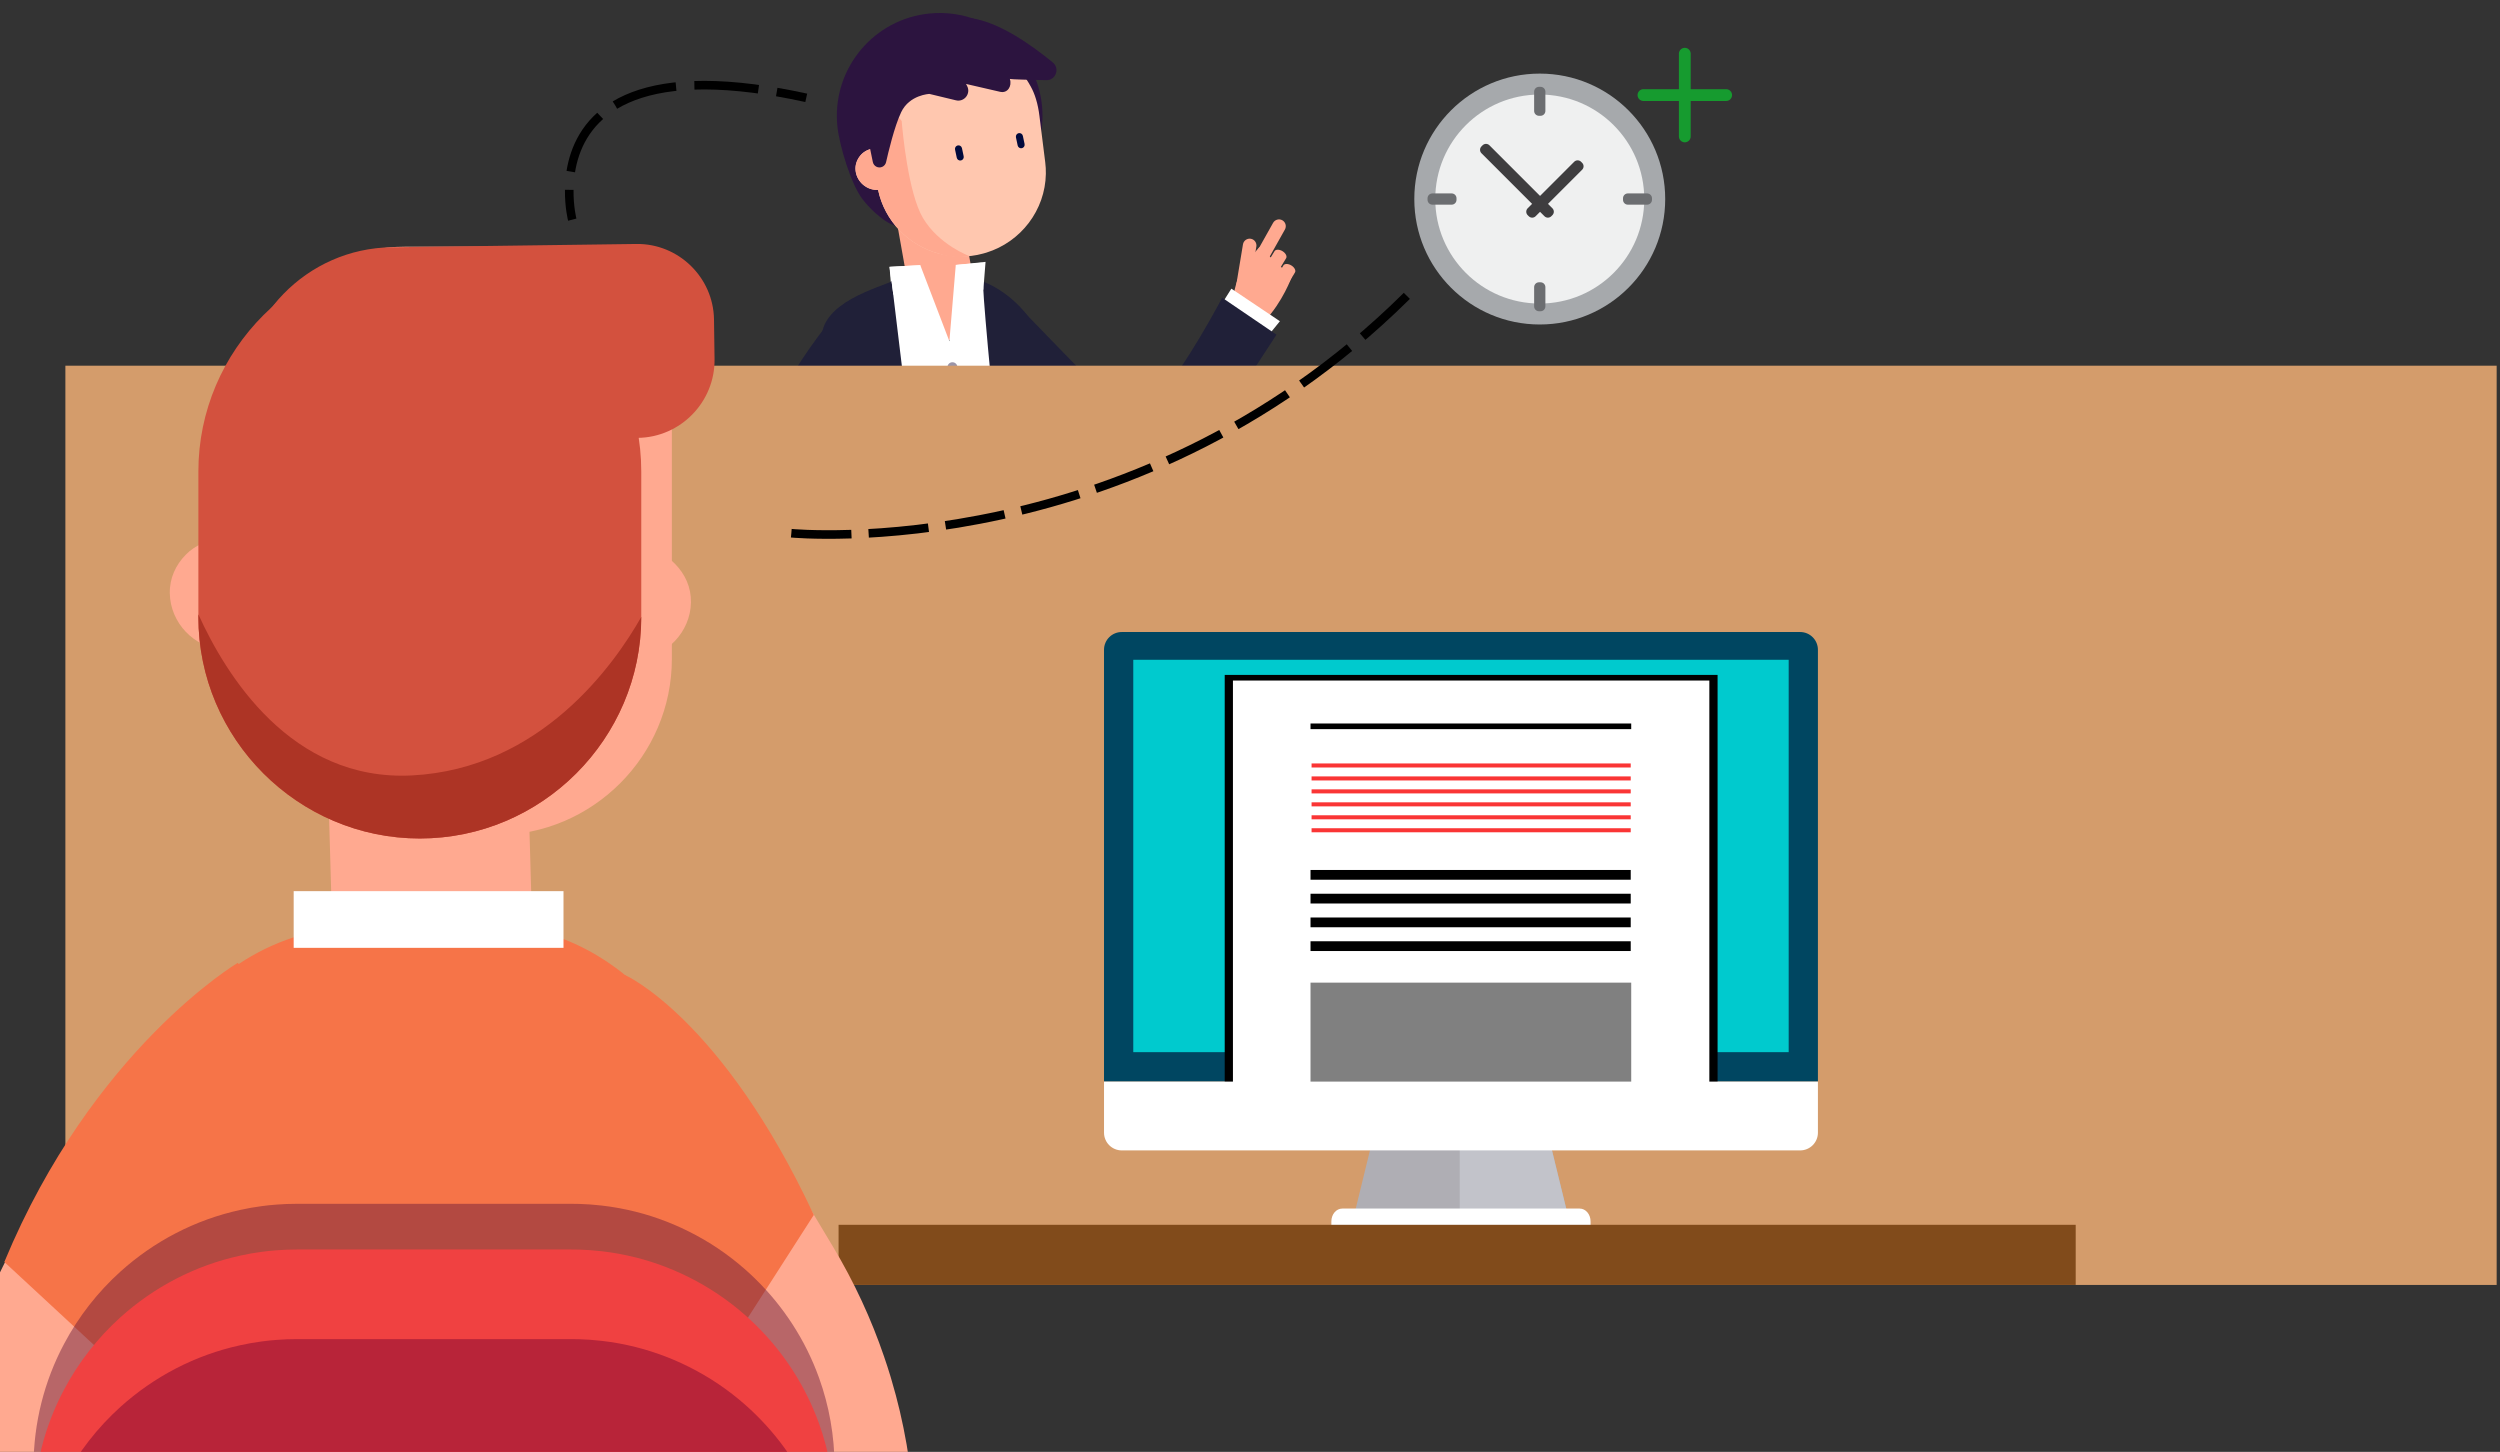 <svg width="291" height="169" viewBox="0 0 291 169" fill="none" xmlns="http://www.w3.org/2000/svg">
<rect x="0" y="0" width="291" height="169" fill="#333333" stroke="none"/>
<g clip-path="url(#clip0_87_365)">
<path d="M147.229 30.875L149.565 26.713C149.777 26.334 149.642 25.851 149.263 25.638C148.884 25.426 148.401 25.561 148.188 25.94L145.852 30.102C145.64 30.481 145.775 30.964 146.154 31.177C146.533 31.389 147.017 31.253 147.229 30.875Z" fill="#FFA990"/>
<path d="M145.459 33.407L146.24 28.698C146.311 28.27 146.019 27.861 145.59 27.79C145.162 27.719 144.753 28.011 144.682 28.44L143.901 33.149C143.83 33.577 144.122 33.986 144.551 34.057C144.98 34.127 145.388 33.835 145.459 33.407Z" fill="#FFA990"/>
<path d="M147.915 32.997L149.705 30.056C149.843 29.83 149.652 29.46 149.281 29.235C148.91 29.009 148.494 29.01 148.357 29.236L146.567 32.177C146.429 32.403 146.62 32.773 146.991 32.998C147.361 33.223 147.777 33.223 147.915 32.997Z" fill="#FFA990"/>
<path d="M148.944 34.658L150.734 31.717C150.872 31.491 150.681 31.121 150.31 30.896C149.939 30.67 149.523 30.671 149.386 30.897L147.596 33.838C147.458 34.064 147.649 34.434 148.02 34.659C148.391 34.884 148.807 34.884 148.944 34.658Z" fill="#FFA990"/>
<path d="M146.596 28.752C146.561 28.805 146.094 29.352 145.585 29.945C144.707 30.966 144.085 32.184 143.77 33.493L143.167 36.002C143.167 36.002 147.054 37.511 147.183 37.377C149.307 35.17 150.366 32.221 150.366 32.221L146.596 28.752Z" fill="#FFA990"/>
<path d="M142.081 35.582L143.332 33.6L148.981 37.39L147.211 39.562L142.081 35.582Z" fill="white"/>
<path d="M148.584 38.955C148.584 38.955 140.663 51.108 140.638 51.15C138.271 54.922 133.649 57.289 129.378 55.945C128.738 55.744 127.187 55.008 126.539 54.627C125.724 54.147 117.396 46.402 117.396 46.402L118.335 35.431C118.335 35.431 128.445 45.861 129.037 46.416C130.051 47.367 131.544 47.996 132.202 47.88C133.356 47.692 133.931 47.287 134.642 46.486C138.151 42.542 142.261 34.652 142.261 34.652L148.584 38.955Z" fill="#202038"/>
<path d="M115.444 133.48C115.405 134.006 115.197 141.519 115.197 141.519L120.753 141.623L120.63 132.207L115.444 133.48Z" fill="#670A37"/>
<path d="M112.884 82.411C112.874 82.474 112.88 82.823 112.899 83.421C113.171 92.17 114.704 139.888 114.704 139.888L121.87 139.644L123.766 83.781L112.884 82.411Z" fill="#202038"/>
<path d="M114.682 146.122L129.34 146.228C130.214 146.234 130.927 145.527 130.933 144.648C130.937 143.971 130.516 143.365 129.882 143.137L122.646 140.54L114.718 140.677L114.682 146.122Z" fill="#994B28"/>
<path d="M129.981 146.64L114.792 146.643L114.791 145.573L130.693 145.569V145.927C130.693 146.321 130.374 146.639 129.981 146.64Z" fill="#00093C"/>
<path d="M122.468 142.696L124.188 140.845" stroke="#00093C" stroke-width="1.147" stroke-miterlimit="10" stroke-linecap="round"/>
<path d="M123.73 143.231L125.45 141.38" stroke="#00093C" stroke-width="1.147" stroke-miterlimit="10" stroke-linecap="round"/>
<path d="M124.938 143.947L126.874 141.848" stroke="#00093C" stroke-width="1.147" stroke-miterlimit="10" stroke-linecap="round"/>
<path d="M102.866 133.389C102.836 133.913 102.761 141.384 102.761 141.384L108.318 141.389L108.029 132.032L102.866 133.389Z" fill="#670A37"/>
<path d="M99.406 82.671C99.398 82.734 99.409 83.081 99.438 83.675C99.864 92.366 102.238 139.772 102.238 139.772L109.399 139.403L110.31 83.842L99.406 82.671Z" fill="#202038"/>
<path d="M102.214 145.997L116.861 146.563C117.734 146.597 118.47 145.916 118.504 145.043C118.53 144.37 118.128 143.755 117.501 143.509L110.352 140.701L102.423 140.588L102.214 145.997Z" fill="#B6643B"/>
<path d="M117.139 146.982L102.308 146.519L102.341 145.456L118.235 145.953C118.216 146.54 117.726 147.001 117.139 146.982Z" fill="#00093C"/>
<path d="M110.106 142.837L111.883 141.052" stroke="#00093C" stroke-width="1.143" stroke-miterlimit="10" stroke-linecap="round"/>
<path d="M111.349 143.408L113.127 141.623" stroke="#00093C" stroke-width="1.143" stroke-miterlimit="10" stroke-linecap="round"/>
<path d="M112.534 144.158L114.536 142.133" stroke="#00093C" stroke-width="1.143" stroke-miterlimit="10" stroke-linecap="round"/>
<path d="M124.149 81.145C124.303 82.739 123.877 84.254 123.044 85.484C121.98 87.061 120.242 88.17 118.196 88.367L107.123 89.437C106.794 89.469 106.469 89.475 106.149 89.457C105.325 89.42 104.535 89.224 103.811 88.901C103.682 88.846 103.556 88.784 103.433 88.718C101.516 87.719 100.124 85.799 99.901 83.487L99.765 79.954L123.597 77.443L124.149 81.145Z" fill="#202038"/>
<path d="M111.931 39.321L109.43 39.765C108.06 40.008 106.741 39.086 106.498 37.716L104.291 25.271C104.048 23.901 104.97 22.582 106.34 22.339L108.841 21.895C110.211 21.652 111.53 22.574 111.773 23.944L113.98 36.389C114.222 37.759 113.3 39.078 111.931 39.321Z" fill="#FFA990"/>
<path d="M121.28 12.225C121.299 12.402 121.314 12.579 121.325 12.757C121.375 13.613 121.337 14.46 121.212 15.28C120.682 18.789 118.612 21.859 115.644 23.684C114.17 24.592 112.474 25.191 110.637 25.385C107.662 25.7 105.326 27.294 103.052 25.709C102.319 25.199 101.644 24.613 101.045 23.954C100.809 23.694 100.584 23.43 100.373 23.153C99.081 21.465 97.716 17.01 97.476 14.743C96.8 8.35 101.287 2.601 107.578 1.647C107.758 1.621 107.938 1.598 108.118 1.579C112.125 1.155 115.876 2.759 118.355 5.566C118.359 5.569 118.359 5.569 118.359 5.569C119.085 6.394 119.702 7.325 120.185 8.336C120.754 9.528 121.133 10.839 121.28 12.225Z" fill="#2C143F"/>
<path d="M106.013 17.428C106.045 17.687 106.029 17.943 105.965 18.187C105.895 18.478 105.766 18.798 105.58 19.038C105.242 19.47 104.75 19.818 104.162 19.89L102.899 20.046L101.931 20.168L101.568 17.294L101.571 17.293L101.502 16.762L101.45 16.349L101.404 15.971L101.39 15.873L101.393 15.872L103.621 15.595C104.184 15.524 104.722 15.679 105.148 15.985C105.406 16.171 105.622 16.419 105.776 16.703C105.902 16.926 105.981 17.166 106.013 17.428Z" fill="#FFC4BC"/>
<path d="M120.994 13.524L121.575 18.171L121.663 18.867C121.723 19.325 121.744 19.786 121.737 20.234C121.668 24.442 118.847 28.163 114.797 29.411C114.676 29.454 114.55 29.487 114.426 29.516C113.99 29.64 113.544 29.723 113.083 29.783C112.636 29.841 112.196 29.862 111.756 29.857C110.897 29.852 110.058 29.733 109.257 29.514C109.257 29.514 109.254 29.515 109.249 29.512C105.763 28.561 102.977 25.746 102.209 22.104C102.186 21.994 102.163 21.887 102.147 21.776C102.117 21.649 102.101 21.516 102.084 21.383L102.072 21.314L102.031 21L101.93 20.171L101.568 17.326L101.567 17.298L101.566 17.294L101.501 16.766L101.449 16.353L101.403 15.975L101.393 15.877C101.316 15.219 101.335 14.565 101.419 13.928C101.472 13.482 101.559 13.042 101.665 12.615C101.678 12.545 101.692 12.485 101.709 12.421C101.797 12.069 101.909 11.717 102.039 11.38C102.038 11.377 102.041 11.372 102.041 11.372C102.531 10.084 103.291 8.909 104.262 7.933C104.456 7.738 104.658 7.548 104.866 7.368C106.316 6.131 108.124 5.285 110.146 5.034C112.849 4.697 115.464 5.474 117.463 7.014C118.534 7.836 119.328 8.881 119.983 10.077C120.235 10.533 120.431 11.013 120.581 11.512C120.779 12.15 120.909 12.824 120.994 13.524Z" fill="#FFC7AF"/>
<path d="M102.538 17.162L102.899 20.047L103.141 21.995L102.375 22.092C102.319 22.098 102.263 22.105 102.209 22.103C100.917 22.175 99.759 21.19 99.597 19.911C99.511 19.247 99.719 18.645 100.11 18.147C100.46 17.703 100.973 17.408 101.567 17.295L101.57 17.294C101.638 17.275 101.697 17.264 101.768 17.259L102.538 17.162Z" fill="#FFC4BC"/>
<path d="M112.81 29.794C112.81 29.794 111.098 30.217 109.257 29.513C109.257 29.513 109.254 29.514 109.249 29.511C105.763 28.56 102.977 25.745 102.209 22.103C100.917 22.175 99.759 21.19 99.597 19.911C99.511 19.247 99.719 18.645 100.11 18.147C100.46 17.703 100.973 17.408 101.567 17.295L101.566 17.291L101.501 16.763L101.449 16.35L101.403 15.972L101.389 15.874L101.392 15.873C101.315 15.215 101.334 14.561 101.418 13.924C102.598 12.96 103.908 12.585 104.957 14.09C104.957 14.09 105.012 14.845 105.147 15.986C105.245 16.841 105.385 17.91 105.577 19.037C105.967 21.356 106.565 23.919 107.439 25.384C109.305 28.511 112.81 29.794 112.81 29.794Z" fill="#FFA990"/>
<path d="M100.381 86.287C100.381 86.287 110.118 85.231 110.001 84.879C109.884 84.527 109.884 80.421 109.884 80.421C109.884 80.421 117.627 79.131 117.627 79.6C117.627 80.069 118.331 83.706 118.331 83.706L124.079 82.65L123.962 76.55L98.975 79.131L100.381 86.287Z" fill="#01032B"/>
<path d="M119.121 77.32L107.508 78.481L103.54 31.061L107.121 30.868L110.508 39.723L111.253 30.842L114.282 30.577L119.121 77.32Z" fill="white"/>
<path d="M109.927 83.605C109.927 83.605 107.177 84.006 105.191 84.36C104.497 84.482 103.707 84.598 102.842 84.691C101.628 84.819 100.264 84.9 98.801 84.877C98.711 84.877 98.627 84.845 98.546 84.819L96.183 53.705C96.154 53.461 96.128 53.22 96.102 52.988C95.577 48.232 95.739 45.532 95.675 41.436C95.663 40.847 95.652 40.225 95.629 39.569C95.614 39.177 95.658 38.811 95.745 38.463C96.204 36.637 97.931 35.362 99.821 34.413C100.959 33.844 102.155 33.388 103.166 33.008C103.636 32.828 103.539 32.908 103.781 32.686L109.927 83.605Z" fill="#202038"/>
<path d="M125.484 81.712L123.562 81.891L119.149 82.299C119.149 82.299 114.004 32.623 114.458 32.792C115.229 33.081 116.059 33.528 116.876 34.112C118.551 35.305 120.167 37.075 121.071 39.229C121.331 39.841 121.532 40.489 121.655 41.161C121.662 41.186 121.669 41.214 121.673 41.238C122.44 45.484 125.484 81.712 125.484 81.712Z" fill="#202038"/>
<path d="M111.441 42.694C111.469 43.013 111.233 43.295 110.914 43.324C110.595 43.352 110.313 43.116 110.284 42.797C110.256 42.478 110.492 42.196 110.811 42.167C111.131 42.139 111.413 42.375 111.441 42.694Z" fill="#9B95A8"/>
<path d="M111.956 48.526C111.984 48.845 111.748 49.127 111.429 49.156C111.11 49.184 110.828 48.948 110.799 48.629C110.771 48.31 111.007 48.028 111.326 47.999C111.646 47.971 111.928 48.207 111.956 48.526Z" fill="#9B95A8"/>
<path d="M112.472 54.359C112.5 54.678 112.264 54.961 111.945 54.989C111.626 55.017 111.344 54.782 111.315 54.462C111.287 54.144 111.523 53.861 111.842 53.833C112.161 53.803 112.444 54.039 112.472 54.359Z" fill="#9B95A8"/>
<path d="M112.987 60.191C113.015 60.511 112.779 60.792 112.46 60.822C112.141 60.849 111.859 60.614 111.83 60.294C111.802 59.975 112.038 59.694 112.357 59.664C112.676 59.636 112.959 59.871 112.987 60.191Z" fill="#9B95A8"/>
<path d="M113.502 66.023C113.53 66.342 113.294 66.624 112.975 66.653C112.656 66.681 112.374 66.445 112.345 66.126C112.317 65.807 112.553 65.525 112.872 65.496C113.192 65.467 113.474 65.704 113.502 66.023Z" fill="#9B95A8"/>
<path d="M107.121 30.868L106.637 34.255L103.983 34.283L103.54 31.061L107.121 30.868Z" fill="white"/>
<path d="M111.253 30.842L112.323 33.747L114.462 33.718L114.718 30.481L111.253 30.842Z" fill="white"/>
<path d="M101.121 16.545L101.598 18.862C101.7 19.359 102.239 19.631 102.7 19.419C102.923 19.316 103.085 19.117 103.139 18.877C103.378 17.806 104.104 14.723 104.895 13.061C105.863 11.029 108.185 10.932 108.185 10.932L111.273 11.677C112.248 11.912 113.042 10.883 112.567 9.999L112.444 9.77L116.417 10.687C117.278 10.886 117.817 10.042 117.552 9.2C117.548 9.188 117.555 9.184 117.573 9.19C117.73 9.242 119.864 9.295 121.793 9.332C122.894 9.353 123.399 7.974 122.549 7.274C120.161 5.308 116.378 2.608 113.121 2.126C107.895 1.352 101.218 7.642 100.734 9.094C100.25 10.545 101.121 16.545 101.121 16.545Z" fill="#2C143F"/>
<path d="M111.854 18.679C111.633 18.726 111.413 18.583 111.367 18.361L111.167 17.414C111.12 17.193 111.263 16.973 111.485 16.927C111.706 16.88 111.926 17.023 111.972 17.245L112.172 18.192C112.218 18.413 112.075 18.632 111.854 18.679Z" fill="#00093C"/>
<path d="M118.943 17.251C118.722 17.298 118.502 17.155 118.456 16.933L118.256 15.986C118.209 15.765 118.352 15.545 118.574 15.499C118.795 15.452 119.015 15.595 119.061 15.817L119.261 16.764C119.307 16.986 119.164 17.205 118.943 17.251Z" fill="#00093C"/>
<path d="M101.263 84.627C100.049 84.755 100.265 84.9 98.802 84.877C98.712 84.877 98.628 84.845 98.547 84.819L96.038 52.595C96.009 52.351 97.322 50.408 97.296 50.176C98.285 53.676 102.128 84.534 101.263 84.627Z" fill="#111123"/>
<path d="M99.847 80.897L105.453 83.255C105.862 83.427 106.338 83.233 106.51 82.824C106.683 82.413 106.49 81.94 106.079 81.767L100.473 79.409C100.064 79.237 99.588 79.431 99.416 79.84C99.243 80.249 99.438 80.725 99.847 80.897Z" fill="#FFC7AF"/>
<path d="M115.207 92.843L106.035 98.739C103.78 100.188 100.777 99.535 99.328 97.281L96.692 93.18C95.243 90.924 95.895 87.921 98.15 86.472L107.322 80.576C109.577 79.127 112.58 79.779 114.029 82.034L116.665 86.135C118.114 88.391 117.462 91.394 115.207 92.843Z" fill="#C2C2C8"/>
<g opacity="0.51">
<g opacity="0.51">
<path opacity="0.51" d="M102.44 88.356C102.467 88.29 105.59 85.142 105.127 84.406C104.356 83.18 103.309 81.918 102.229 80.916L100.163 79.001C100.163 79.001 97.545 81.909 97.404 82.056C95.433 84.094 99.959 87.356 99.959 87.356C99.959 87.356 101.838 89.832 102.44 88.356Z" fill="#87807F"/>
</g>
<g opacity="0.51">
<path opacity="0.51" d="M102.637 84.316L107.28 88.873C107.619 89.206 108.206 89.109 108.584 88.657C108.962 88.206 108.994 87.564 108.655 87.231L104.012 82.674C103.673 82.341 103.086 82.438 102.708 82.89C102.33 83.341 102.298 83.983 102.637 84.316Z" fill="#87807F"/>
</g>
<g opacity="0.51">
<path opacity="0.51" d="M102.285 86.909L106.044 90.534C106.386 90.864 106.915 90.831 107.22 90.462C107.525 90.091 107.495 89.519 107.153 89.191L103.394 85.567C103.052 85.237 102.523 85.269 102.218 85.638C101.913 86.008 101.943 86.581 102.285 86.909Z" fill="#87807F"/>
</g>
<g opacity="0.51">
<path opacity="0.51" d="M99.169 86.75L103.618 91.04C103.96 91.37 104.489 91.337 104.794 90.968C105.099 90.598 105.069 90.026 104.727 89.697L100.278 85.407C99.936 85.077 99.407 85.11 99.102 85.479C98.796 85.848 98.827 86.421 99.169 86.75Z" fill="#87807F"/>
</g>
</g>
<path d="M102.27 87.391C102.296 87.332 105.323 84.508 104.874 83.849C104.127 82.749 103.112 81.617 102.066 80.719L100.062 79.001C100.062 79.001 97.525 81.609 97.388 81.74C95.478 83.567 99.865 86.493 99.865 86.493C99.865 86.493 101.687 88.716 102.27 87.391Z" fill="#FFC7AF"/>
<path d="M102.423 83.805L106.961 87.853C107.292 88.15 107.805 88.12 108.101 87.788C108.397 87.457 108.367 86.945 108.036 86.648L103.498 82.6C103.167 82.305 102.654 82.335 102.358 82.665C102.063 82.996 102.092 83.51 102.423 83.805Z" fill="#FFC7AF"/>
<path d="M102.12 86.094L105.764 89.344C106.095 89.641 106.608 89.611 106.904 89.279C107.2 88.948 107.17 88.436 106.839 88.139L103.195 84.888C102.864 84.593 102.351 84.623 102.055 84.954C101.759 85.285 101.789 85.799 102.12 86.094Z" fill="#FFC7AF"/>
<path d="M99.099 85.951L103.412 89.798C103.743 90.094 104.256 90.064 104.552 89.734C104.848 89.403 104.818 88.889 104.487 88.594L100.174 84.746C99.843 84.451 99.33 84.481 99.034 84.811C98.738 85.142 98.768 85.655 99.099 85.951Z" fill="#FFC7AF"/>
<path d="M101.486 79.013L100.902 78.492L99.605 77.338L95.893 81.5L95.116 82.373L95.366 82.595L95.912 83.085L96.994 84.05L97.202 83.817L99.817 80.883L100.877 79.697L100.954 79.612L101.486 79.013Z" fill="white"/>
<path d="M100.419 40.714L97.529 37.251L97.045 36.839C96.984 36.91 96.159 37.889 94.994 39.485C94 40.849 92.755 42.665 91.526 44.757C87.764 51.161 86.004 56.895 86.291 61.805C86.888 72.01 94.583 82.492 94.91 82.933L95.365 82.594L96.202 81.974L99.649 79.419L100.134 79.063L100.901 78.491L101.422 78.106C101.36 78.02 94.841 69.102 94.385 61.33C94.038 55.406 96.831 49.229 99.837 45.287C100.268 44.728 100.095 41.096 100.419 40.714Z" fill="#202038"/>
<path d="M112.212 86.94C112.212 87.539 111.753 88.025 111.187 88.025C110.621 88.025 110.162 87.539 110.162 86.94C110.162 86.341 110.621 85.855 111.187 85.855C111.753 85.855 112.212 86.341 112.212 86.94Z" fill="white"/>
<path d="M290.611 42.567H7.611V149.567H290.611V42.567Z" fill="#D49C6B"/>
<path d="M211.605 125.902V75.635C211.605 74.491 210.678 73.567 209.535 73.567H130.577C129.431 73.567 128.507 74.492 128.507 75.635V125.902H211.605Z" fill="#004661"/>
<path d="M208.202 76.799H131.913V122.471H208.202V76.799Z" fill="#00CACE"/>
<path d="M199.448 78.888H143.036V131.672H199.448V78.888Z" fill="white"/>
<path d="M199.926 132H142.557V78.56H199.926V132ZM143.514 131.344H198.968V79.215H143.514V131.344Z" fill="black"/>
<path d="M189.816 101.265H152.544V102.4H189.816V101.265Z" fill="black"/>
<path d="M189.816 104.031H152.544V105.167H189.816V104.031Z" fill="black"/>
<path d="M189.816 106.797H152.544V107.933H189.816V106.797Z" fill="black"/>
<path d="M189.816 109.563H152.544V110.699H189.816V109.563Z" fill="black"/>
<path d="M189.816 88.865H152.667V89.337H189.816V88.865Z" fill="#FA3535"/>
<path d="M189.816 90.374H152.667V90.845H189.816V90.374Z" fill="#FA3535"/>
<path d="M189.816 91.881H152.667V92.353H189.816V91.881Z" fill="#FA3535"/>
<path d="M189.816 93.39H152.667V93.862H189.816V93.39Z" fill="#FA3535"/>
<path d="M189.816 94.898H152.667V95.369H189.816V94.898Z" fill="#FA3535"/>
<path d="M189.816 96.406H152.667V96.878H189.816V96.406Z" fill="#FA3535"/>
<path d="M189.874 84.215H152.544V84.871H189.874V84.215Z" fill="black"/>
<path d="M189.874 114.379H152.544V126.182H189.874V114.379Z" fill="#808080"/>
<path d="M160.396 130.093C159.517 133.684 158.639 137.276 157.761 140.867C165.957 140.867 174.155 140.867 182.353 140.867C181.474 137.275 180.596 133.684 179.718 130.093C173.277 130.093 166.837 130.093 160.396 130.093Z" fill="#AFAEB4"/>
<path d="M169.913 140.868C174.06 140.868 178.206 140.868 182.353 140.868C181.474 137.276 180.596 133.685 179.718 130.094C176.45 130.094 173.181 130.094 169.913 130.094V140.868Z" fill="#C2C3CA"/>
<path d="M183.873 140.677H156.241C155.54 140.677 154.971 141.344 154.971 142.169V142.729H185.143V142.169C185.143 141.344 184.573 140.677 183.873 140.677Z" fill="white"/>
<path d="M128.508 125.902V131.84C128.508 132.983 129.432 133.908 130.578 133.908H209.536C210.679 133.908 211.606 132.983 211.606 131.84V125.902H128.508Z" fill="white"/>
<path d="M241.611 142.567H97.611V149.567H241.611V142.567Z" fill="#814B1B"/>
<path d="M57.691 97.204H47.17C35.887 97.204 26.655 87.972 26.655 76.689V49.229C26.655 37.946 35.887 28.714 47.17 28.714H57.691C68.974 28.714 78.206 37.946 78.206 49.229V76.689C78.207 87.972 68.975 97.204 57.691 97.204Z" fill="#FFA990"/>
<path d="M28.502 75.585L26.455 75.619C26.3 75.618 26.153 75.617 26.007 75.599C22.581 75.409 19.819 72.473 19.764 69.056C19.737 67.28 20.458 65.751 21.634 64.558C22.691 63.482 24.129 62.858 25.729 62.732C25.912 62.706 26.086 62.698 26.268 62.699L28.324 62.674L28.502 75.585Z" fill="#FFA990"/>
<path d="M71.69 76.647L73.737 76.681C73.892 76.68 74.039 76.679 74.185 76.66C77.611 76.47 80.373 73.534 80.428 70.117C80.455 68.341 79.734 66.812 78.558 65.619C77.501 64.543 76.063 63.919 74.463 63.793C74.28 63.767 74.106 63.759 73.924 63.76L71.868 63.735L71.69 76.647Z" fill="#FFA990"/>
<path d="M33 135.72L30.686 139.58L30.428 140.016L21.947 154.168C20.259 156.979 18.885 159.918 17.817 162.932C17.516 163.779 17.24 164.638 16.989 165.503V165.515C14.135 175.254 14.417 185.675 17.829 195.34C19.014 198.703 20.573 201.98 22.518 205.104L28.262 214.346H6.354V214.567C6.305 214.493 6.262 214.42 6.219 214.346C3.709 210.259 1.555 205.963 -0.206 201.538C-7.3 183.716 -8.018 163.771 0.567 146.95C1.132 145.839 1.739 144.747 2.384 143.667L16.757 126.03C17.064 125.521 17.414 125.048 17.8 124.619C20.734 121.336 25.717 120.501 29.675 122.87C34.16 125.545 35.651 131.295 33 135.72Z" fill="#FFA990"/>
<path d="M105.778 189.461C105.397 192.026 104.869 194.579 104.183 197.101C103.066 201.262 101.538 205.349 99.598 209.301C98.77 211.007 97.855 212.695 96.867 214.346H74.829L80.162 205.767C81.745 203.22 83.083 200.569 84.164 197.85C86.876 191.032 88.006 183.784 87.539 176.629C87.158 170.744 85.704 164.914 83.169 159.433C83.138 159.365 83.107 159.304 83.077 159.237C82.378 157.74 81.592 156.267 80.733 154.831L79.622 152.978L75.51 146.111L72.657 141.349L71.497 139.416L69.889 136.728L69.877 136.71L69.767 136.52V136.514L69.76 136.502L69.68 136.379C69.312 135.771 69.03 135.139 68.821 134.489V134.477C68.588 133.765 68.446 133.041 68.397 132.311V132.305C68.151 128.881 69.827 125.432 73.006 123.535C73.81 123.056 74.651 122.707 75.51 122.486C76.921 122.118 78.376 122.087 79.763 122.363C82.254 122.866 84.531 124.364 85.924 126.696L87.838 129.893V129.899L87.845 129.905L88.796 131.488L94.675 141.301L96.976 145.143C99.437 149.249 101.419 153.538 102.922 157.951V157.957C103.18 158.706 103.425 159.454 103.653 160.215C103.69 160.332 103.727 160.454 103.757 160.571C104.119 161.792 104.45 163.02 104.739 164.253C105.347 166.849 105.801 169.463 106.095 172.096C106.267 173.606 106.384 175.115 106.445 176.631C106.637 180.912 106.416 185.208 105.778 189.461Z" fill="#FFA990"/>
<path d="M94.728 141.416L81.739 161.663L59.339 114.536L72.79 113.511C72.79 113.511 84.029 118.517 94.728 141.416Z" fill="#F67448"/>
<path d="M84.63 214.346H18.363L17.829 195.34L16.989 165.515V165.503L16.891 162.072L16.467 147.202L16.351 143.004L16.111 134.511C16.013 131.031 16.62 127.687 17.799 124.618C19.064 121.335 20.984 118.358 23.409 115.854C24.728 114.492 26.195 113.264 27.791 112.209C29.749 110.902 31.897 109.852 34.186 109.104C35.628 108.631 37.126 108.282 38.672 108.061C39.69 107.914 40.728 107.828 41.783 107.803L55.192 107.478C57.524 107.423 59.788 107.662 61.955 108.171C63.121 108.447 64.256 108.797 65.361 109.214C65.441 109.245 65.521 109.275 65.594 109.306C66.503 109.662 67.386 110.061 68.239 110.509C69.853 111.356 71.375 112.362 72.768 113.51C73.652 114.24 74.492 115.02 75.278 115.854C75.358 115.94 75.437 116.026 75.511 116.112C77.217 117.971 78.653 120.076 79.764 122.359C81.31 125.562 82.225 129.128 82.335 132.902L82.605 142.512L82.74 147.323L82.918 153.669L83.077 159.235L83.083 159.56L83.568 176.627L84.164 197.848L84.63 214.346Z" fill="#F67448"/>
<path d="M61.421 89.3L61.988 109.394L38.724 109.959L38.157 89.865L61.421 89.3Z" fill="#FFA990"/>
<path d="M74.251 50.968L27.989 51.591L27.924 46.91C27.787 37.072 35.723 28.915 45.561 28.782L74.072 28.398C78.974 28.332 83.041 32.289 83.11 37.191L83.174 41.797C83.243 46.774 79.228 50.901 74.251 50.968Z" fill="#D3513E"/>
<path d="M0.504 146.893L25.56 170.103L39.08 124.41L27.67 112.078C27.67 112.078 10.79 122.1 0.504 146.893Z" fill="#F67448"/>
<path d="M65.591 103.73H34.184V110.328H65.591V103.73Z" fill="white"/>
<path d="M74.644 54.882V71.824C74.644 86.002 63.045 97.6 48.868 97.6C34.691 97.6 23.091 86.001 23.091 71.824V54.882C23.091 40.711 34.69 29.112 48.867 29.112C55.956 29.112 62.396 32.015 67.072 36.684C71.747 41.352 74.644 47.793 74.644 54.882Z" fill="#D3513E"/>
<path d="M74.644 71.81V71.823C74.644 86.001 63.045 97.599 48.868 97.599C34.691 97.599 23.091 86.001 23.091 71.824V71.507C26.259 78.523 33.876 90.975 47.928 90.261C62.959 89.493 71.509 77.345 74.644 71.81Z" fill="#AD3425"/>
<g opacity="0.67">
<path opacity="0.67" d="M97.143 170.77V209.027H3.899V170.77C3.899 165.59 5.182 160.705 7.458 156.428C9.14 153.255 11.367 150.408 14.012 148.02C17.897 144.516 22.677 141.987 27.973 140.834C28.783 140.65 29.606 140.509 30.434 140.398C31.011 140.318 31.6 140.257 32.189 140.214C32.189 140.214 32.189 140.214 32.195 140.214C32.975 140.153 33.76 140.122 34.551 140.122H66.488C67.126 140.122 67.759 140.14 68.385 140.183H68.391C68.495 140.183 68.594 140.195 68.698 140.201C68.814 140.207 68.931 140.219 69.041 140.232C70.404 140.336 71.748 140.539 73.055 140.827C75.547 141.367 77.928 142.22 80.15 143.331C82.556 144.528 84.783 146.031 86.778 147.799C87.189 148.161 87.594 148.535 87.981 148.922C91.227 152.107 93.762 156.016 95.339 160.386C96.504 163.627 97.143 167.125 97.143 170.77Z" fill="#631438"/>
</g>
<path d="M97.143 176.089V214.346H3.899V176.089C3.899 170.909 5.182 166.025 7.458 161.747C9.14 158.574 11.367 155.727 14.012 153.339C17.897 149.835 22.677 147.306 27.973 146.153C28.783 145.969 29.606 145.828 30.434 145.717C31.011 145.637 31.6 145.576 32.189 145.533C32.189 145.533 32.189 145.533 32.195 145.533C32.975 145.472 33.76 145.441 34.551 145.441H66.488C67.126 145.441 67.759 145.459 68.385 145.502H68.391C68.495 145.502 68.594 145.514 68.698 145.52C68.814 145.526 68.931 145.538 69.041 145.551C70.404 145.655 71.748 145.858 73.055 146.146C75.547 146.686 77.928 147.539 80.15 148.65C82.556 149.847 84.783 151.35 86.778 153.118C87.189 153.48 87.594 153.854 87.981 154.241C91.227 157.426 93.762 161.335 95.339 165.705C96.504 168.945 97.143 172.443 97.143 176.089Z" fill="#F04141"/>
<path d="M97.143 186.52V214.346H3.899V186.52C3.899 181.34 5.182 176.456 7.458 172.178C9.14 169.005 11.367 166.158 14.012 163.77C17.897 160.266 22.677 157.737 27.973 156.584C28.783 156.4 29.606 156.259 30.434 156.148C31.011 156.068 31.6 156.007 32.189 155.964C32.189 155.964 32.189 155.964 32.195 155.964C32.975 155.903 33.76 155.872 34.551 155.872H66.488C67.126 155.872 67.759 155.89 68.385 155.933H68.391C68.495 155.933 68.594 155.945 68.698 155.951C68.814 155.957 68.931 155.969 69.041 155.982C70.404 156.086 71.748 156.289 73.055 156.577C75.547 157.117 77.928 157.97 80.15 159.081C82.556 160.278 84.783 161.781 86.778 163.549C87.189 163.911 87.594 164.285 87.981 164.672C91.227 167.857 93.762 171.766 95.339 176.136C96.504 179.377 97.143 182.875 97.143 186.52Z" fill="#B82439"/>
<path d="M66.611 25.567C66.611 25.567 66.235 24.116 66.26 22.097" stroke="black" stroke-miterlimit="10"/>
<path d="M66.439 19.971C67.295 14.637 71.682 7.794 89.347 10.539" stroke="black" stroke-miterlimit="10" stroke-dasharray="7.48 2.14"/>
<path d="M90.411 10.713C91.506 10.901 92.651 11.125 93.846 11.387" stroke="black" stroke-miterlimit="10"/>
<path d="M92.111 62.067C92.111 62.067 133.111 66.067 165.111 33.067" stroke="black" stroke-miterlimit="10" stroke-dasharray="7 2"/>
<path d="M193.83 23.169C193.83 31.233 187.293 37.771 179.228 37.771C171.163 37.771 164.625 31.233 164.625 23.169C164.625 15.105 171.163 8.567 179.228 8.567C187.293 8.567 193.83 15.104 193.83 23.169Z" fill="#A6A9AC"/>
<path d="M179.228 35.333C185.946 35.333 191.392 29.887 191.392 23.169C191.392 16.451 185.946 11.005 179.228 11.005C172.51 11.005 167.064 16.451 167.064 23.169C167.064 29.887 172.51 35.333 179.228 35.333Z" fill="#EFF0F0"/>
<path d="M168.973 22.514C169.285 22.514 169.538 22.767 169.538 23.08V23.259C169.538 23.571 169.285 23.824 168.973 23.824H166.731C166.419 23.824 166.165 23.571 166.165 23.259V23.08C166.165 22.768 166.419 22.514 166.731 22.514H168.973Z" fill="#6C6E71"/>
<path d="M189.483 23.824C189.171 23.824 188.918 23.571 188.918 23.259V23.08C188.918 22.768 189.171 22.514 189.483 22.514H191.725C192.038 22.514 192.291 22.767 192.291 23.08V23.259C192.291 23.571 192.038 23.824 191.725 23.824H189.483Z" fill="#6C6E71"/>
<path d="M178.574 33.424C178.574 33.112 178.827 32.858 179.139 32.858H179.318C179.63 32.858 179.883 33.111 179.883 33.424V35.666C179.883 35.978 179.63 36.231 179.318 36.231H179.139C178.827 36.231 178.574 35.978 178.574 35.666V33.424Z" fill="#6C6E71"/>
<path d="M179.883 12.914C179.883 13.226 179.63 13.479 179.318 13.479H179.139C178.827 13.479 178.573 13.226 178.573 12.914V10.672C178.573 10.359 178.826 10.106 179.139 10.106H179.318C179.63 10.106 179.883 10.359 179.883 10.672V12.914Z" fill="#6C6E71"/>
<path d="M180.7 24.244C180.921 24.465 180.921 24.823 180.7 25.043L180.574 25.169C180.353 25.39 179.995 25.39 179.774 25.169L172.444 17.839C172.222 17.618 172.223 17.26 172.444 17.039L172.57 16.913C172.791 16.692 173.148 16.692 173.369 16.913L180.7 24.244Z" fill="#3E3D3F"/>
<path d="M178.746 25.17C178.526 25.391 178.168 25.391 177.947 25.17L177.821 25.044C177.6 24.823 177.6 24.466 177.821 24.244L183.237 18.829C183.457 18.608 183.816 18.608 184.036 18.829L184.162 18.956C184.383 19.176 184.383 19.534 184.162 19.755L178.746 25.17Z" fill="#3E3D3F"/>
<path d="M201.611 11.067C201.611 11.445 201.302 11.755 200.923 11.755H196.798V15.88C196.798 16.258 196.489 16.568 196.111 16.568C195.733 16.568 195.423 16.259 195.423 15.88V11.755H191.298C190.92 11.755 190.611 11.446 190.611 11.067C190.611 10.688 190.92 10.379 191.298 10.379H195.423V6.254C195.423 5.876 195.732 5.566 196.111 5.566C196.489 5.566 196.798 5.875 196.798 6.254V10.379H200.923C201.302 10.379 201.611 10.689 201.611 11.067Z" fill="#169B2F"/>
</g>
<defs>
<clipPath id="clip0_87_365">
<rect width="291" height="169" fill="white"/>
</clipPath>
</defs>
</svg>

